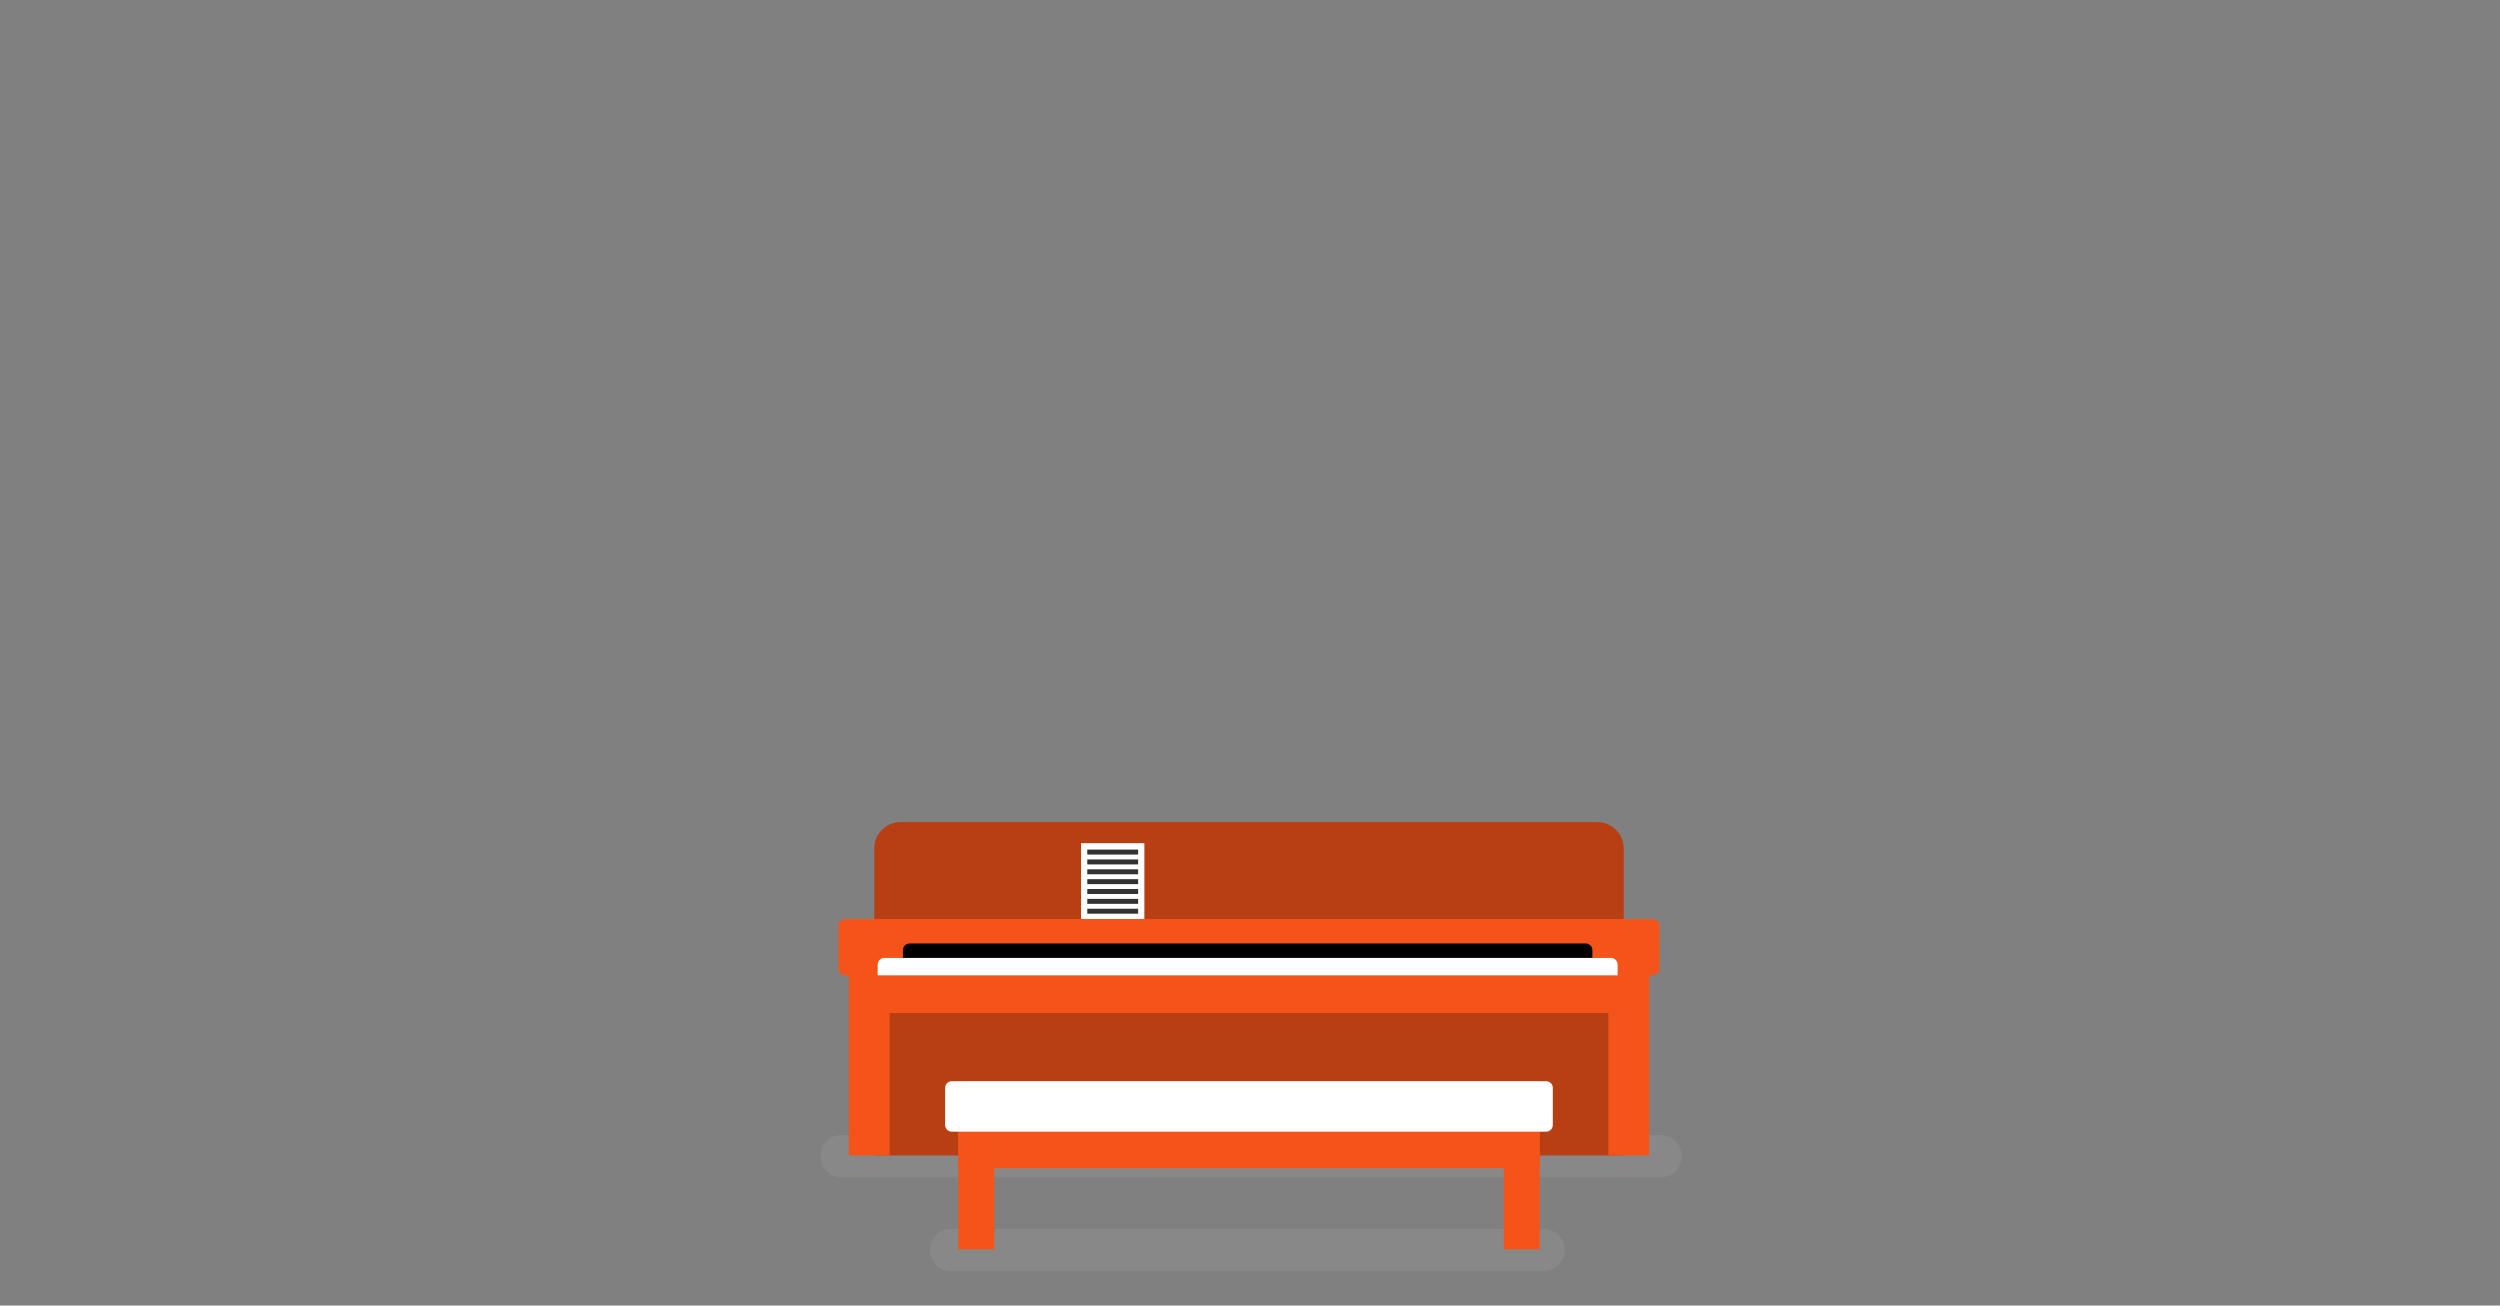 <svg width="1440" height="752" viewBox="0 0 1440 752" xmlns="http://www.w3.org/2000/svg"><rect x="0" y="0" width="1440" height="752" fill="#808080" stroke="none"/><title>phantom-piano</title><g fill="none" fill-rule="evenodd"><path d="M889.026 707.776H547.934c-6.747 0-12.217 5.468-12.217 12.215 0 6.746 5.47 12.214 12.217 12.214h341.092c6.748 0 12.217-5.468 12.217-12.214 0-6.747-5.47-12.215-12.217-12.215M956.439 653.739H484.861c-6.747 0-12.218 5.468-12.218 12.214 0 6.745 5.47 12.213 12.218 12.213H956.44c6.749 0 12.218-5.468 12.218-12.213 0-6.746-5.47-12.214-12.218-12.214" fill="#888"/><path d="M935.263 488.741c0-8.411-6.82-15.23-15.233-15.23H518.78c-8.413 0-15.233 6.819-15.233 15.23v60.633h431.716v-60.633" fill="#B73F13"/><path d="M622.677 485.672h36.482v43.72h-36.482v-43.72z" fill="#FFF"/><path d="M626.274 489.37h29.286v2.86h-29.286v-2.86zM626.274 495.046h29.286v2.86h-29.286v-2.86zM626.274 500.722h29.286v2.86h-29.286v-2.86zM626.274 506.397h29.286v2.861h-29.286v-2.86zM626.274 512.073h29.286v2.861h-29.286v-2.86zM626.274 517.75h29.286v2.86h-29.286v-2.86zM626.274 523.425h29.286v2.86h-29.286v-2.86z" fill="#323232"/><path d="M503.547 583.49h431.716v82.055H503.547V583.49z" fill="#B73F13"/><path d="M503.547 561.799h431.716v21.69H503.547V561.8z" fill="#F4541A"/><path d="M488.906 550.222h23.49v115.324h-23.49V550.222zM926.414 550.222h23.49v115.324h-23.49V550.222z" fill="#F4541A"/><path d="M955.86 533.266a3.874 3.874 0 0 0-3.875-3.874h-465.16a3.874 3.874 0 0 0-3.876 3.874v24.66a3.874 3.874 0 0 0 3.875 3.873h464.767c2.359 0 4.27-1.91 4.27-4.268v-24.265" fill="#F4541A"/><path d="M917.215 551.76H520.08v-4.44a3.874 3.874 0 0 1 3.875-3.874H913.34a3.875 3.875 0 0 1 3.876 3.874v4.44" fill="#000"/><path d="M931.764 555.691c0-2.17-1.735-3.93-3.875-3.93H509.405c-2.14 0-3.875 1.76-3.875 3.93v6.108h426.234v-6.108" fill="#FFF"/><path d="M551.92 637.304h334.97v35.56H551.92v-35.56z" fill="#F4541A"/><path d="M551.92 645.762h20.755v73.894h-20.754v-73.894zM866.135 645.762h20.755v73.894h-20.755v-73.894z" fill="#F4541A"/><path d="M894.42 626.644a3.875 3.875 0 0 0-3.875-3.875h-342.28a3.875 3.875 0 0 0-3.875 3.875v21.32a3.874 3.874 0 0 0 3.875 3.874h342.28a3.874 3.874 0 0 0 3.875-3.874v-21.32" fill="#FFF"/></g></svg>
